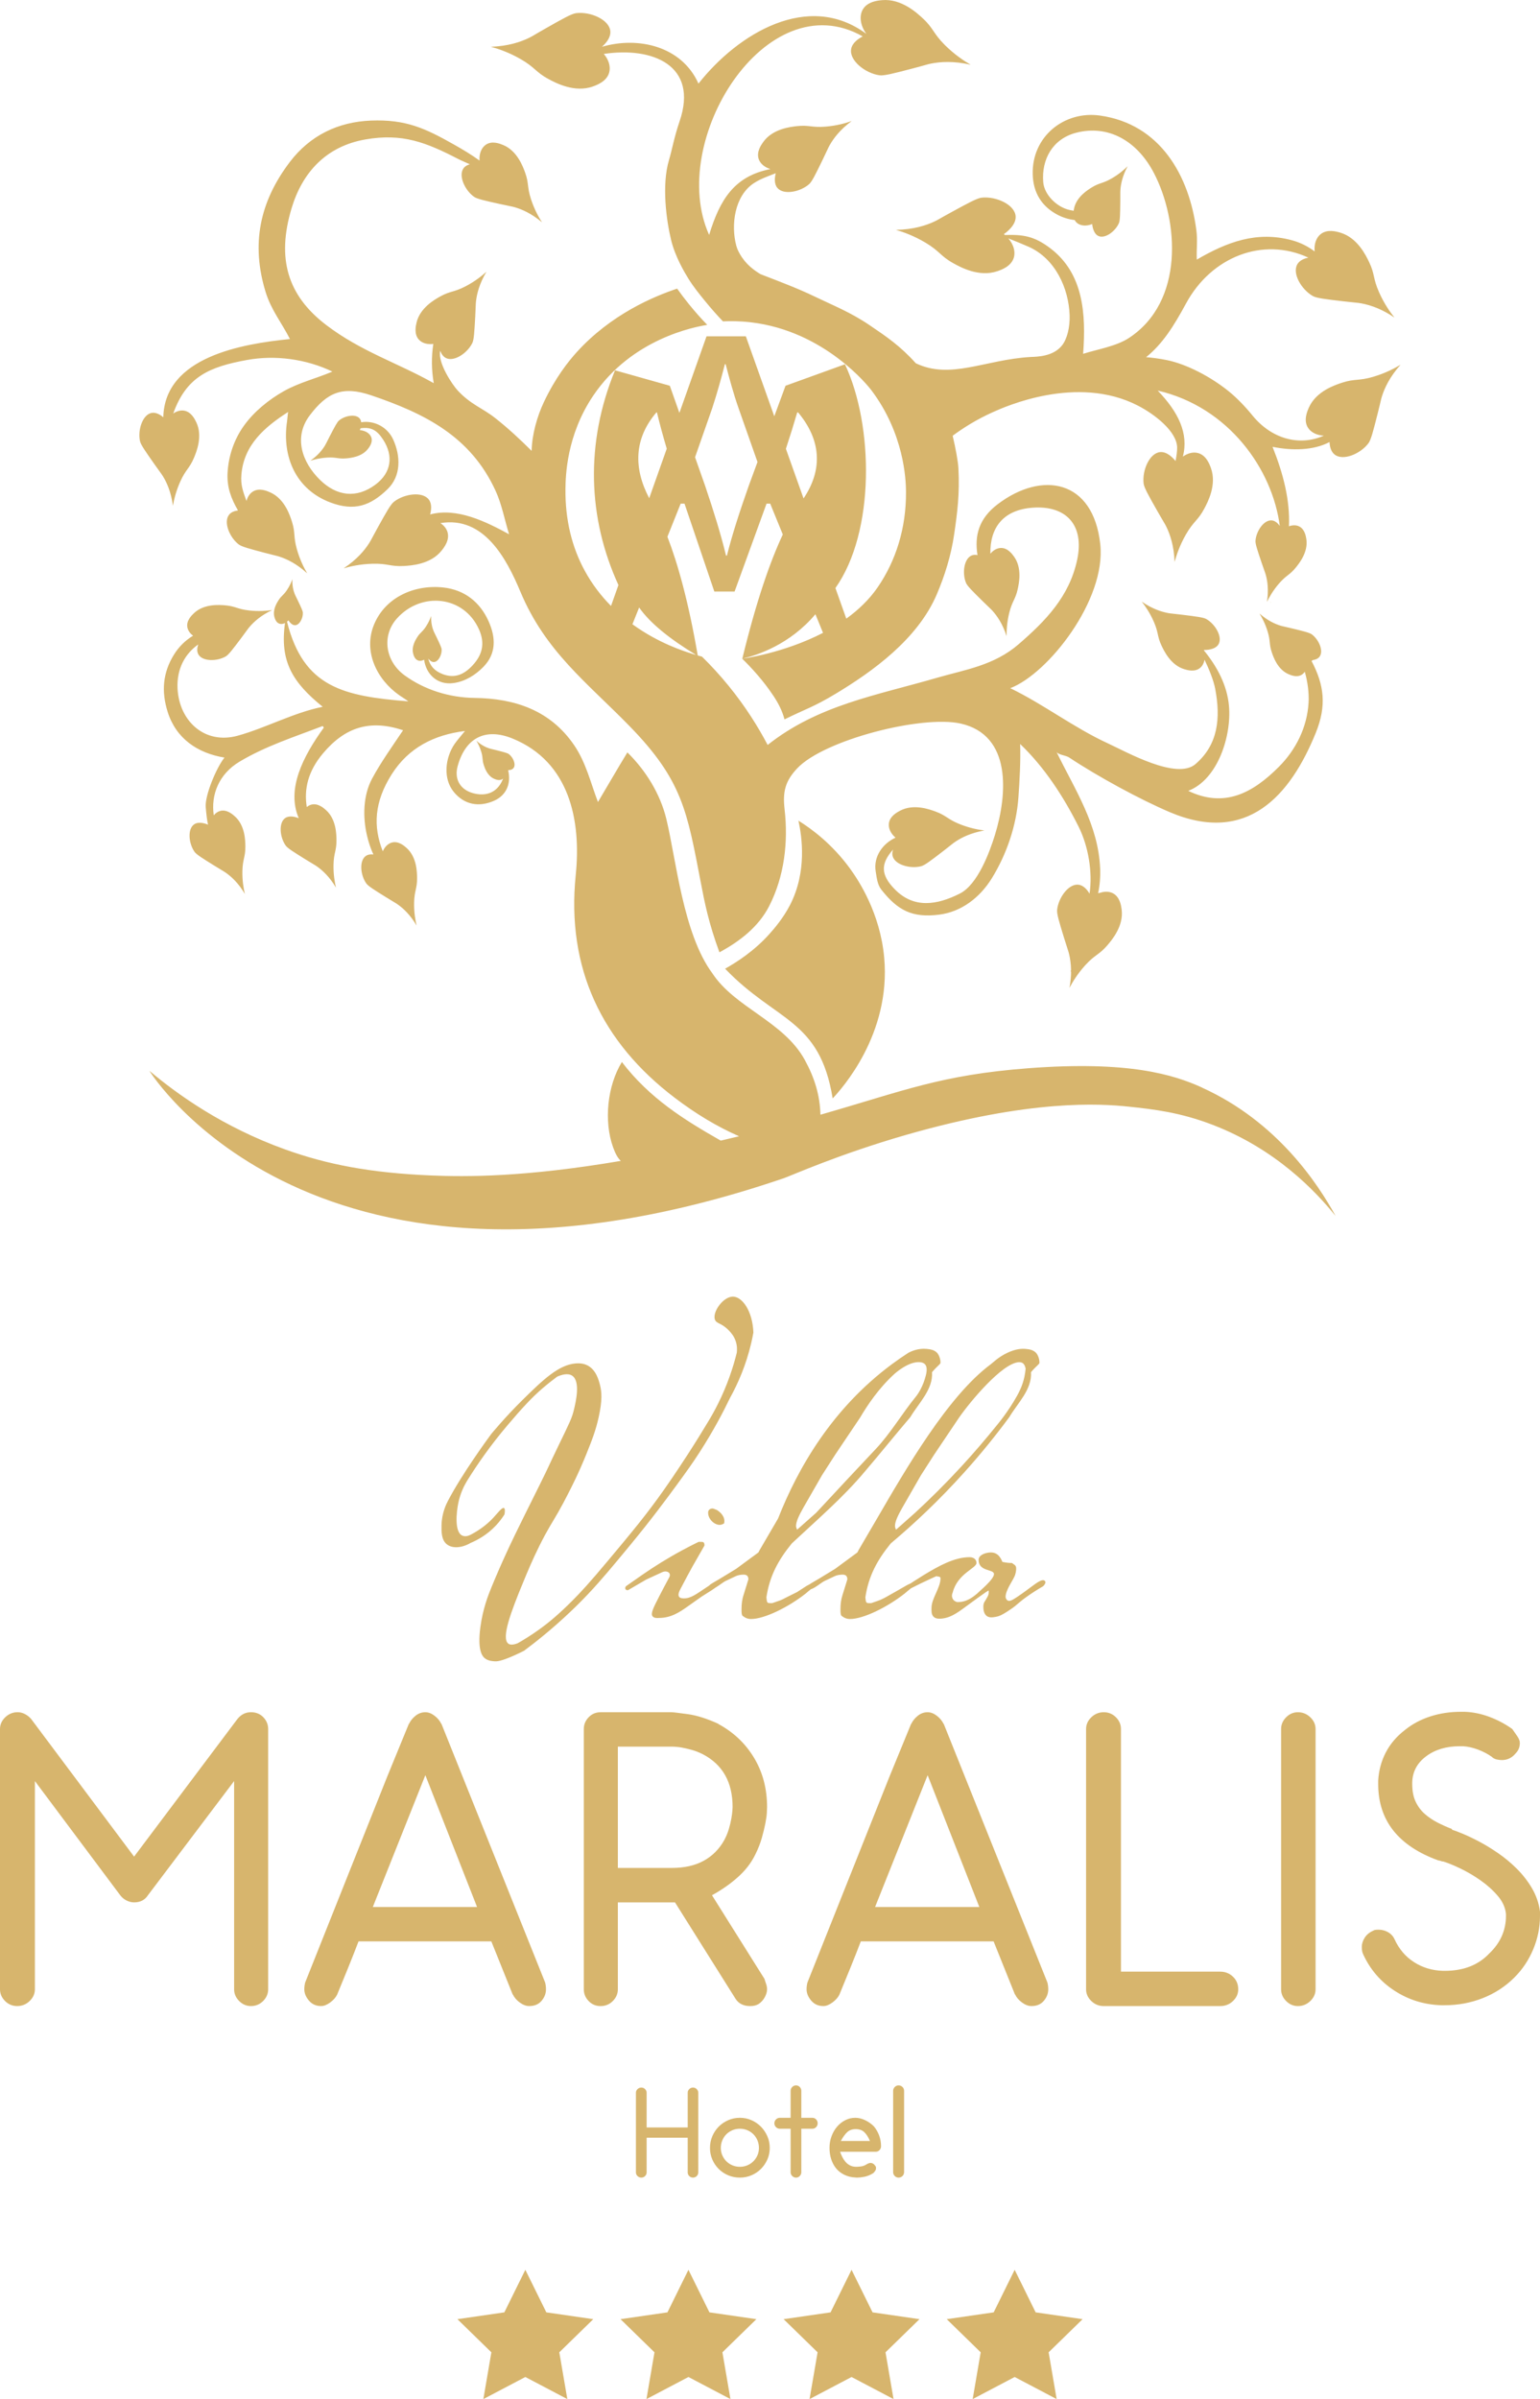 <?xml version="1.0" encoding="UTF-8"?>
<!DOCTYPE svg PUBLIC "-//W3C//DTD SVG 1.1//EN" "http://www.w3.org/Graphics/SVG/1.1/DTD/svg11.dtd">
<!-- Creator: CorelDRAW 2021.5 -->
<svg xmlns="http://www.w3.org/2000/svg" xml:space="preserve" width="61.406mm" height="95.6mm" version="1.1" style="shape-rendering:geometricPrecision; text-rendering:geometricPrecision; image-rendering:optimizeQuality; fill-rule:evenodd; clip-rule:evenodd"
viewBox="0 0 2074.57 3229.8"
 xmlns:xlink="http://www.w3.org/1999/xlink"
 xmlns:xodm="http://www.corel.com/coreldraw/odm/2003">
 <defs>
  <style type="text/css">
   <![CDATA[
    .fil0 {fill:#D7B56D;fill-rule:nonzero}
   ]]>
  </style>
 </defs>
 <g id="Слой_x0020_1">
  <path class="fil0" d="M933.54 2810.43c-1.97,0 -3.65,0.7 -5.03,2.07 -1.4,1.39 -2.08,3.01 -2.08,4.85l0 46.76 -55.35 0 0 -46.76c0,-1.83 -0.69,-3.46 -2.09,-4.85 -1.38,-1.37 -3.06,-2.07 -5.03,-2.07 -1.97,0 -3.67,0.7 -5.13,2.07 -1.44,1.39 -2.16,3.01 -2.16,4.85l0 107.37c0,1.85 0.72,3.46 2.16,4.85 1.45,1.37 3.16,2.07 5.13,2.07 1.97,0 3.65,-0.7 5.03,-2.07 1.4,-1.4 2.09,-3 2.09,-4.85l0 -46.75 55.35 0 0 46.75c0,1.85 0.69,3.46 2.08,4.85 1.38,1.37 3.06,2.07 5.03,2.07 1.97,0 3.64,-0.7 5.03,-2.07 1.4,-1.4 2.09,-3 2.09,-4.85l0 -107.37c0,-1.83 -0.69,-3.46 -2.09,-4.85 -1.39,-1.37 -3.06,-2.07 -5.03,-2.07zm86.84 91.17c-1.33,3.05 -3.16,5.75 -5.47,8.06 -2.31,2.31 -5.03,4.13 -8.15,5.45 -3.12,1.33 -6.48,1.99 -10.07,1.99 -3.57,0 -6.94,-0.66 -10.06,-1.99 -3.12,-1.32 -5.84,-3.13 -8.15,-5.45 -2.31,-2.31 -4.14,-5.01 -5.46,-8.06 -1.33,-3.05 -2,-6.38 -2,-9.96 0,-3.56 0.67,-6.95 2,-10.12 1.32,-3.18 3.15,-5.92 5.46,-8.24 2.31,-2.3 5.03,-4.12 8.15,-5.46 3.13,-1.32 6.49,-1.99 10.06,-1.99 3.59,0 6.95,0.67 10.07,1.99 3.12,1.33 5.84,3.16 8.15,5.46 2.31,2.31 4.14,5.05 5.47,8.24 1.32,3.17 1.99,6.55 1.99,10.12 0,3.59 -0.67,6.91 -1.99,9.96zm4.68 -38.53c-3.65,-3.7 -7.89,-6.61 -12.75,-8.74 -4.86,-2.15 -10.06,-3.22 -15.63,-3.22 -5.54,0 -10.77,1.07 -15.7,3.22 -4.92,2.12 -9.19,5.04 -12.84,8.74 -3.65,3.71 -6.51,8 -8.59,12.91 -2.07,4.9 -3.12,10.13 -3.12,15.66 0,5.54 1.05,10.75 3.12,15.59 2.08,4.85 4.95,9.09 8.59,12.73 3.65,3.64 7.92,6.5 12.84,8.57 4.92,2.08 10.15,3.12 15.7,3.12 5.56,0 10.76,-1.04 15.63,-3.12 4.86,-2.07 9.1,-4.94 12.75,-8.57 3.64,-3.64 6.53,-7.88 8.68,-12.73 2.13,-4.84 3.21,-10.04 3.21,-15.59 0,-5.53 -1.07,-10.76 -3.21,-15.66 -2.15,-4.91 -5.04,-9.2 -8.68,-12.91zm69.32 -11.95l-14.92 0 0 -36.37c0,-1.97 -0.69,-3.66 -2.08,-5.1 -1.38,-1.46 -3.06,-2.17 -5.03,-2.17 -1.98,0 -3.67,0.72 -5.13,2.17 -1.44,1.44 -2.16,3.13 -2.16,5.1l0 36.37 -14.58 0c-1.98,0 -3.68,0.74 -5.13,2.18 -1.44,1.44 -2.17,3.2 -2.17,5.27 0,1.97 0.73,3.67 2.17,5.11 1.44,1.44 3.15,2.16 5.13,2.16l14.58 0 0 58.55c0,1.97 0.71,3.66 2.16,5.1 1.46,1.44 3.15,2.17 5.13,2.17 1.97,0 3.65,-0.73 5.03,-2.17 1.4,-1.44 2.08,-3.14 2.08,-5.1l0 -58.55 14.92 0c1.97,0 3.65,-0.71 5.03,-2.16 1.4,-1.44 2.08,-3.15 2.08,-5.11 0,-2.07 -0.69,-3.83 -2.08,-5.27 -1.38,-1.44 -3.06,-2.18 -5.03,-2.18zm38.34 31.18c2.78,-5.2 5.65,-9.14 8.59,-11.86 2.95,-2.72 6.74,-4.07 11.36,-4.07 4.86,0 8.7,1.33 11.54,3.98 2.84,2.67 5.41,6.64 7.72,11.95l-39.21 0zm44.41 -19.74c-3.35,-3.35 -7.26,-6.1 -11.7,-8.22 -4.46,-2.15 -8.88,-3.22 -13.28,-3.22 -4.74,0 -9.21,1.07 -13.44,3.22 -4.22,2.12 -7.89,5.01 -11.01,8.65 -3.12,3.64 -5.61,7.9 -7.46,12.81 -1.85,4.9 -2.78,10.13 -2.78,15.67 0,10.98 2.89,20.14 8.68,27.53 3,3.71 6.77,6.64 11.27,8.84 4.51,2.18 9.43,3.41 14.74,3.62 0.47,0.12 1.4,0.18 2.78,0.18 2.43,0 5.61,-0.37 9.55,-1.13 3.93,-0.74 7.93,-2.39 11.98,-4.94 0.92,-0.92 1.75,-1.92 2.52,-3.03 0.74,-1.11 1.13,-2.26 1.13,-3.55 0,-1.38 -0.24,-2.3 -0.7,-2.77 -1.85,-2.88 -4.11,-4.32 -6.76,-4.32 -0.7,0 -1.37,0.11 -2,0.34 -0.65,0.23 -1.37,0.52 -2.17,0.86 -2.89,1.97 -5.68,3.12 -8.33,3.47 -2.66,0.34 -4.8,0.51 -6.41,0.51l-1.22 0c-2.9,-0.12 -5.47,-0.77 -7.72,-1.99 -2.25,-1.2 -4.23,-2.79 -5.9,-4.75 -1.68,-1.97 -3.1,-4.14 -4.26,-6.5 -1.16,-2.36 -2.15,-4.71 -2.94,-7.01l48.05 0c1.97,0 3.65,-0.74 5.03,-2.18 1.39,-1.43 2.08,-3.19 2.08,-5.27 0,-5.09 -0.87,-9.93 -2.6,-14.55 -1.73,-4.61 -4.11,-8.71 -7.13,-12.29zm38.62 -52.9c-1.44,-1.46 -3.22,-2.17 -5.29,-2.17 -1.98,0 -3.67,0.72 -5.11,2.17 -1.46,1.44 -2.18,3.13 -2.18,5.1l0 109.63c0,1.97 0.73,3.66 2.18,5.1 1.44,1.44 3.13,2.17 5.11,2.17 2.07,0 3.85,-0.73 5.29,-2.17 1.44,-1.44 2.16,-3.14 2.16,-5.1l0 -109.63c0,-1.97 -0.72,-3.66 -2.16,-5.1zm-304.47 -810.01c12.6,-17.22 20.95,-28.68 31.37,-44.84 18.7,-29.02 31.92,-54.44 40.63,-72.57 11.23,-20.28 21.74,-44.75 28.51,-73.29 1.21,-5.09 2.24,-10.07 3.13,-14.96 -1.12,-29.05 -14.93,-48.09 -27.36,-48.38 -13.46,-0.29 -28.54,21.33 -24.33,31.29 2.3,5.42 8.93,4.1 18.63,14.25 2.59,2.73 6.63,7.04 9.05,13.94 2.32,6.63 2.06,12.53 1.65,15.95 -5.04,20.36 -12.84,43.82 -25.16,68.56 -4.54,9.13 -9.29,17.58 -14.05,25.36 -6.99,11.62 -16.1,26.42 -27.09,43.41 -2.37,3.64 -16.89,26.07 -31.39,46.67 -23.99,34.09 -43.41,57.27 -74.99,95.05 -26.39,31.57 -38.01,43.98 -48.69,54.68 -18.13,18.18 -31.5,29.33 -44.74,38.85 -11.45,8.24 -21.62,14.4 -29.1,18.63 -7.26,2.85 -10.76,1.89 -12.61,0.5 -9.83,-7.32 3.67,-42.98 19.8,-82.02 6.73,-16.33 12.28,-29.75 21.77,-48.94 11.9,-23.97 16.8,-30.37 25.86,-46.3 5.19,-9.1 8.7,-15.9 12.11,-22.51 5.52,-10.72 15.27,-29.74 25.4,-54.87 7.62,-18.88 12.73,-31.72 16.82,-50.25 5.01,-22.66 4.11,-33.92 1.83,-42.97 -1.84,-7.3 -5.41,-20.69 -16.83,-26.63 -3.52,-1.82 -8.47,-3.32 -15.92,-2.73 -23.15,1.82 -44.61,22.49 -71.96,49.46 -23.45,23.12 -41.92,45.61 -41.92,45.61 -5.03,6.84 -39.28,53.63 -58.2,89.82 -2.14,4.09 -8.51,16.61 -8.72,33.29 -0.12,8.45 -0.26,19.33 7.09,25.28 7.46,6.05 20.31,5.08 32.11,-1.8 9.01,-3.79 22.03,-10.71 33.97,-23.35 4.91,-5.21 8.72,-10.41 11.66,-15.08 0.62,-3.67 0.93,-7.76 -0.72,-8.55 -2.56,-1.23 -8.32,6.53 -13.91,12.61 -6.26,6.82 -15.79,15.31 -30.28,22.97 -5.2,2.75 -8.84,2.97 -12.11,1.43 -10.59,-5 -7.75,-31.58 -5.19,-43.9 2.77,-13.31 7.96,-23.37 11.6,-29.4 14.31,-23.11 32.2,-48.66 54.49,-74.93 19.45,-22.94 32.42,-37.06 47.03,-49.66 8,-6.89 15.01,-12.26 20.05,-15.98 6.13,-2.69 14.4,-5.06 20.09,-1.38 11.81,7.64 4.74,36.13 2.68,45.03 -2.85,12.33 -5.94,17.96 -21.24,49.65 -15.73,32.6 -11.23,24.3 -24.73,51.56 -3.72,7.51 -11.25,22.68 -20.86,41.95 -18.95,37.99 -32.07,66.49 -44.57,96.99 -4.16,10.14 -11.55,28.63 -14.85,53.61 -4.19,31.69 2.79,39.4 6.61,42.15 4.46,3.22 10.01,3.51 13.06,3.65 2.75,0.13 8.04,0.03 25.35,-7.62 5.73,-2.54 10.45,-4.86 13.86,-6.61 15.57,-11.56 37.29,-28.75 61.48,-51.59 9.09,-8.59 17.2,-16.71 24.97,-24.94 17.77,-18.82 33.84,-38.25 56.04,-65.1 29.56,-35.74 49.96,-63.54 62.82,-81.07zm49.72 31.36c-2.46,-0.51 -4.89,0.34 -6.14,2.15 -1.05,1.49 -0.95,3.14 -0.9,3.71 0,7.81 7.82,16.01 15.63,16.01 1.96,0 3.91,-0.78 5.86,-1.96 0.32,-1.3 0.42,-2.49 0.38,-3.5 -0.23,-8.29 -8.56,-13.62 -10,-14.52 -1.61,-0.63 -3.22,-1.26 -4.84,-1.88zm121.35 -1.48l24.94 -43.41 17.83 -27.75c11.17,-16.61 22.33,-33.2 33.5,-49.81 10.06,-17.16 25.51,-39.96 46.14,-58.75 1.51,-1.37 19.26,-17.21 34.43,-15.96 3.35,0.27 5.35,1.29 6.66,2.61 4.59,4.65 1.81,14.08 0,20.02 -4.42,14.43 -11.63,23.22 -11.63,23.22 -19.07,23.25 -34.26,49.69 -54.92,71.55 -24.19,25.59 -49.23,52.44 -79.85,85.38l-25.65 22.76c-0.73,-1.42 -1.43,-3.56 -1.43,-4.98 0,-5.69 3.55,-13.52 9.98,-24.9zm133.31 0l24.94 -43.41 17.82 -27.75 33.5 -49.81c14.27,-20.63 57.74,-73.29 80.56,-74.7 2.72,-0.18 4.66,0.89 4.66,0.89 3.07,1.73 4.09,5.54 4.5,7.9 -0.24,2.65 -0.68,6.43 -1.62,10.87 -2.41,11.21 -6.57,19.51 -9.68,25.15 -12.43,22.53 -27.87,40.58 -27.87,40.58 -14.33,17.81 -30.07,36.23 -47.37,55.02 -21.24,23.02 -42.2,43.79 -62.37,62.37l-25.65 22.76c-0.72,-1.42 -1.43,-3.56 -1.43,-4.98 0,-5.69 3.56,-13.52 9.99,-24.9zm192.46 99.6c-0.38,-0.87 -1.19,-1.3 -1.41,-1.41 -3.31,-1.74 -9.92,3 -16.41,7.8 -4.32,3.23 -11.81,8.84 -19.44,13.98 -6.89,4.63 -10.64,6.69 -13.35,5.23 -2,-1.06 -2.86,-3.56 -2.86,-4.98 0,-8.52 9.27,-21.35 11.41,-26.32 2.15,-3.55 2.86,-9.25 2.86,-11.39 0,-4.98 -2.13,-4.98 -5.7,-7.82 -7.84,0 -11.41,-1.43 -12.83,-1.43 -2.15,-4.97 -5.7,-12.79 -15.69,-12.79 -5.7,0 -16.4,2.83 -16.4,9.95 0,16.37 20.69,12.09 20.69,19.21 0,7.12 -19.26,22.75 -22.82,26.32 -10.69,9.25 -18.53,11.38 -26.38,11.38 -0.74,-0.12 -3.73,-0.71 -5.73,-3.41 -1.93,-2.64 -2.18,-6.25 -0.68,-9.39 6.41,-25.63 32.07,-32.73 32.07,-39.85 0,-5.68 -4.98,-7.82 -9.26,-7.82 -20.68,0 -42.07,12.08 -62.03,24.18 -4.85,3.23 -12.01,7.39 -17.31,11.02 -3.41,1.5 -7.21,3.49 -7.63,3.91 -4.35,2.52 -14.63,8.44 -25.06,14.26 -1.67,0.94 -4.34,2.43 -8.07,4.06 -2.23,0.96 -4.74,1.77 -12.49,4.46l-2.15 0c-4.98,0 -4.98,-0.72 -5.71,-7.83 4.28,-28.46 15.69,-49.81 34.22,-72.57 31.27,-26.26 65.01,-57.87 98.94,-95.58 23.05,-25.6 43.19,-50.66 60.75,-74.46 11.41,-19.23 30.66,-37.02 29.22,-60.5 7.84,-9.24 11.41,-10.66 11.41,-12.8 0,-7.31 -3.78,-12.43 -4.52,-13.18 -4.16,-4.29 -9.51,-4.89 -14.01,-5.33 -5.66,-0.53 -13.6,-0.03 -24.9,5.3 -11.94,5.64 -19.49,13.36 -22.16,15.35 -57.74,42.68 -114.77,141.59 -153.27,207.75l-24.96 42.69 -1.42 2.86 -29.94 22.04 -12.83 7.84c-13.18,8.22 -19.23,11.22 -21.98,13.24 -2.24,1.1 -4.09,2.11 -4.39,2.4l-12.11 7.83c-26.39,12.81 -14.98,8.55 -33.51,14.95l-2.15 0c-4.98,0 -4.98,-0.72 -5.7,-7.83 4.28,-28.46 15.68,-49.81 34.22,-72.57 34.22,-32 69.15,-61.89 98.37,-96.77 20.68,-24.18 40.64,-49.09 61.31,-73.28 11.41,-19.23 30.67,-37.02 29.24,-60.5 7.84,-9.24 11.41,-10.66 11.41,-12.8 0,-7.31 -3.8,-12.43 -4.52,-13.18 -4.11,-4.23 -9.34,-4.85 -14.03,-5.33 -10.82,-1.08 -19.78,2.59 -24.91,5.3 -7.4,4.79 -14.78,9.89 -22.14,15.35 -80.11,59.45 -126.17,138.9 -153.27,207.75l-24.96 42.69 -1.43 2.86 -29.93 22.04 -12.84 7.84c-16.64,10.37 -21.91,12.43 -23.53,14.71 -0.46,0.3 -0.94,0.62 -1.42,0.93 -15.91,10.48 -22.99,16.41 -32.78,16.38 -3.71,-0.01 -5.52,-0.86 -6.41,-2.15 -2.07,-2.89 0.5,-7.99 2.06,-10.95 6.22,-11.98 11.91,-22.42 16.16,-30.14 5.32,-9.31 10.65,-18.61 15.98,-27.91 0,-4.27 -1.43,-4.98 -4.28,-4.98l-3.56 0c-7.07,3.42 -14.27,7.1 -21.57,11.04 -19.87,10.7 -37.84,21.91 -53.99,33.09l-21.38 14.92c-2.07,1.16 -2.46,3.68 -1.43,4.98 0.99,1.25 3.36,1.51 4.99,0 7.59,-4.42 15.18,-8.83 22.77,-13.26 7.38,-3.4 14.76,-6.79 22.14,-10.2 4.1,-1.57 8.02,-0.33 9.27,2.12 0.83,1.67 0.27,3.52 0,4.28 -5.38,9.94 -9.99,18.75 -13.81,26.15 -8.59,16.63 -11.88,23.64 -9.01,27.21 1.85,2.3 5.57,2.42 8.56,2.14 15.69,0 27.11,-7.12 39.92,-16.37l17.12 -12.09 7.84 -4.98c4.8,-2.91 8.64,-5.45 11.51,-7.56 5.14,-3.06 11.05,-7.85 13.43,-8.81l13.55 -6.4c2.85,-1.42 7.13,-2.12 10.69,-2.12 3.56,0 6.41,1.43 6.41,6.4l-6.41 20.63c-2.15,6.39 -2.85,12.8 -2.85,19.2l0 0.72c0,3.56 0,7.12 1.42,8.54 3.56,2.84 7.14,4.27 11.41,4.27 17.83,0 49.9,-15.66 73.44,-34.16 2.26,-2.02 4.79,-4.02 7.12,-5.91 5.47,-1.44 15.27,-9.86 18.52,-11.17l13.55 -6.4c2.85,-1.42 7.13,-2.12 10.7,-2.12 3.55,0 6.41,1.43 6.41,6.4l-6.41 20.63c-2.15,6.39 -2.86,12.8 -2.86,19.2l0 0.72c0,3.56 0,7.12 1.43,8.54 3.56,2.84 7.13,4.27 11.41,4.27 17.82,0 49.9,-15.66 73.43,-34.16 2.78,-2.47 5.97,-4.94 8.69,-7.19l12.69 -6.33 13.55 -6.39 7.84 -3.57c2.14,0.72 5.7,0 5.7,2.86 0,12.8 -12.12,27.03 -12.12,39.83 0,3.4 -0.54,8.78 2.88,12 2.47,2.33 6.3,3.01 12.08,2.24 13.07,-1.76 21.75,-9.01 39.47,-22 4.34,-3.18 10.85,-7.9 18.99,-13.59l3.56 -2.12c0.17,1 0.29,2.5 0,4.26 -0.41,2.47 -1.47,4.28 -3.56,7.82 -1.85,3.14 -2.49,3.69 -3.04,5.61 -0.15,0.5 -0.57,2.05 -0.53,4.36 0.02,2.25 0.12,8.73 4.28,12.09 3.57,2.92 8.44,2.09 12.47,1.38 4.42,-0.76 8.26,-2.47 15.34,-7.08 6.01,-3.92 9.01,-5.88 13.99,-10.27 6.28,-5.52 16.66,-13.49 34.47,-23.89 0.25,-0.23 3.99,-3.81 2.85,-6.4zm-1070.08 175.98c-7.17,0 -13.22,3.01 -18.12,9.03l-139.29 185.37 -138.72 -185.37c-2.26,-2.62 -5.01,-4.8 -8.21,-6.5 -3.22,-1.68 -6.51,-2.54 -9.92,-2.54 -6.42,0 -11.98,2.26 -16.7,6.78 -4.72,4.53 -7.08,9.8 -7.08,15.83l0 350.38c0,6.03 2.28,11.3 6.81,15.83 4.53,4.52 10,6.78 16.41,6.78 6.41,0 11.98,-2.27 16.71,-6.78 4.71,-4.53 7.07,-9.8 7.07,-15.83l0 -280.3 114.94 153.7c2.27,3.02 5.1,5.38 8.5,7.07 3.4,1.71 6.79,2.55 10.19,2.55 8.29,0 14.53,-3.19 18.69,-9.62l116.07 -153.7 0 280.3c0,6.03 2.27,11.3 6.79,15.83 4.53,4.52 9.81,6.78 15.85,6.78 6.41,0 11.9,-2.27 16.43,-6.78 4.52,-4.53 6.78,-9.8 6.78,-15.83l0 -350.38c0,-6.03 -2.17,-11.3 -6.5,-15.83 -4.35,-4.52 -9.92,-6.78 -16.71,-6.78zm164.2 262.23l70.77 -177.45 69.64 177.45 -140.41 0zm92.29 -246.97l0 0.57c-1.9,-4.15 -4.9,-7.82 -9.07,-11.02 -4.15,-3.19 -8.29,-4.8 -12.44,-4.8 -4.91,0 -9.34,1.61 -13.31,4.8 -3.96,3.21 -6.89,6.88 -8.77,11.02l0 -0.57 -29.44 71.77 -110.41 276.92c-0.76,3.02 -1.14,6.03 -1.14,9.03 0,5.28 2.08,10.37 6.23,15.26 4.15,4.9 9.63,7.34 16.42,7.34 3.77,0 7.83,-1.6 12.18,-4.79 4.32,-3.21 7.44,-6.69 9.33,-10.45 4.53,-10.93 9.44,-22.9 14.73,-35.9 5.28,-12.99 9.99,-24.96 14.15,-35.89l178.92 0 28.88 71.79 0 -0.57c1.89,4.14 5.01,7.82 9.36,11.02 4.32,3.19 8.57,4.79 12.73,4.79 7.17,0 12.74,-2.33 16.71,-7.07 3.96,-4.7 5.94,-9.88 5.94,-15.53 0,-3 -0.37,-6.02 -1.13,-9.03l-139.85 -348.7zm392.1 117.27c-0.2,2.82 -0.67,6.41 -1.43,10.74 -0.75,4.34 -1.9,9.05 -3.39,14.13 -1.51,5.09 -3.6,10.08 -6.23,14.98 -6.79,12.06 -16.04,21.3 -27.75,27.7 -11.7,6.4 -26.04,9.59 -43.02,9.59l-72.47 0 0 -163.32 72.47 0c4.15,0 8.49,0.38 13.03,1.13 4.15,0.76 8.68,1.79 13.57,3.11 4.91,1.32 10,3.3 15.29,5.94 26.8,13.95 40.21,37.68 40.21,71.2 0,0.38 -0.11,1.98 -0.29,4.8zm30.85 59.07c3.78,-7.54 6.7,-14.98 8.78,-22.32 2.07,-7.35 3.68,-13.94 4.81,-19.78 1.14,-5.84 1.79,-10.64 1.98,-14.41 0.19,-3.77 0.29,-6.22 0.29,-7.35 0,-24.87 -5.86,-46.99 -17.56,-66.41 -11.7,-19.39 -27.74,-34.55 -48.13,-45.48l0.57 0c-15.5,-7.15 -29.45,-11.59 -41.91,-13.29 -12.46,-1.69 -19.63,-2.54 -21.51,-2.54l-95.69 0c-6.43,0 -11.8,2.26 -16.13,6.78 -4.36,4.53 -6.52,9.8 -6.52,15.83l0 350.38c0,6.03 2.16,11.3 6.52,15.83 4.32,4.52 9.7,6.77 16.13,6.77 6.41,0 11.89,-2.25 16.41,-6.77 4.54,-4.53 6.81,-9.8 6.81,-15.83l0 -116.98 77 0 80.96 128.85c4.15,7.16 10.95,10.73 20.39,10.73 4.53,0 8.28,-0.93 11.31,-2.82 3.41,-2.25 6.14,-5.27 8.22,-9.03 2.06,-3.78 3.11,-7.34 3.11,-10.74 0,-2.26 -0.38,-4.52 -1.13,-6.78 -0.76,-2.25 -1.51,-4.52 -2.27,-6.78l0.56 0.57 -71.34 -113.61c13.6,-7.52 25.39,-15.81 35.39,-24.86 10.01,-9.03 17.65,-19.01 22.93,-29.94zm161.37 70.64l70.79 -177.45 69.63 177.45 -140.41 0zm92.3 -246.97l0 0.57c-1.9,-4.15 -4.91,-7.82 -9.07,-11.02 -4.15,-3.19 -8.31,-4.8 -12.44,-4.8 -4.92,0 -9.35,1.61 -13.31,4.8 -3.97,3.21 -6.9,6.88 -8.78,11.02l0 -0.57 -29.44 71.77 -110.41 276.92c-0.76,3.02 -1.13,6.03 -1.13,9.03 0,5.28 2.07,10.37 6.23,15.26 4.15,4.9 9.62,7.34 16.41,7.34 3.78,0 7.84,-1.6 12.18,-4.79 4.34,-3.21 7.45,-6.69 9.34,-10.45 4.53,-10.93 9.43,-22.9 14.72,-35.9 5.28,-12.99 10,-24.96 14.16,-35.89l178.92 0 28.87 71.79 0 -0.57c1.9,4.14 5.01,7.82 9.36,11.02 4.34,3.19 8.57,4.79 12.74,4.79 7.16,0 12.73,-2.33 16.7,-7.07 3.96,-4.7 5.94,-9.88 5.94,-15.53 0,-3 -0.37,-6.02 -1.11,-9.03l-139.86 -348.7zm372.57 333.99l-133.64 0 0 -326.63c0,-6.03 -2.25,-11.3 -6.78,-15.83 -4.54,-4.52 -10.01,-6.78 -16.44,-6.78 -6.41,0 -11.98,2.26 -16.7,6.78 -4.72,4.53 -7.07,9.8 -7.07,15.83l0 350.38c0,6.03 2.35,11.3 7.07,15.83 4.72,4.52 10.29,6.77 16.7,6.77l156.86 0c6.78,0 12.54,-2.25 17.26,-6.77 4.72,-4.53 7.08,-9.8 7.08,-15.83 0,-6.78 -2.36,-12.43 -7.08,-16.95 -4.72,-4.53 -10.48,-6.79 -17.26,-6.79zm104.73 -349.24c-6.04,0 -11.32,2.26 -15.85,6.78 -4.53,4.53 -6.79,9.8 -6.79,15.83l0 350.38c0,6.03 2.26,11.3 6.79,15.83 4.53,4.52 9.81,6.78 15.85,6.78 6.43,0 11.98,-2.27 16.7,-6.78 4.72,-4.53 7.09,-9.8 7.09,-15.83l0 -350.38c0,-6.03 -2.37,-11.3 -7.09,-15.83 -4.72,-4.52 -10.27,-6.78 -16.7,-6.78zm315.38 237.07c-5.67,-9.61 -12.47,-18.37 -20.38,-26.28 -7.94,-7.9 -16.42,-14.98 -25.49,-21.18 -9.05,-6.23 -17.75,-11.5 -26.03,-15.83 -8.32,-4.34 -15.67,-7.83 -22.1,-10.45 -6.43,-2.65 -10.95,-4.34 -13.57,-5.1l-0.57 -1.12c-6.8,-2.62 -13.3,-5.57 -19.53,-8.76 -6.22,-3.21 -11.89,-7.07 -16.99,-11.58 -5.08,-4.53 -9.14,-9.99 -12.16,-16.4 -3.04,-6.39 -4.54,-14.3 -4.54,-23.73l0 -2.25c0.37,-14.32 6.6,-25.99 18.68,-35.04 12.09,-9.04 27.2,-13.57 45.3,-13.57l4.54 0c6.41,0.4 13.11,1.91 20.09,4.53 6.97,2.65 13.11,5.85 18.4,9.6 1.89,1.9 4.16,3.11 6.79,3.68 2.64,0.55 4.9,0.83 6.79,0.83 7.56,0 13.78,-3 18.68,-9.03 3.79,-3.75 5.67,-8.49 5.67,-14.14 0,-2.62 -1.23,-5.73 -3.68,-9.32 -2.47,-3.58 -4.63,-6.69 -6.51,-9.32 -9.44,-6.78 -19.73,-12.23 -30.86,-16.4 -11.15,-4.14 -22.18,-6.4 -33.14,-6.77l-5.65 0c-14.35,0 -27.95,2.07 -40.77,6.21 -12.84,4.16 -24.16,10.18 -33.98,18.09 -11.31,8.67 -20,18.84 -26.03,30.5 -6.04,11.69 -9.44,24.3 -10.2,37.88l0 4.52c0,48.98 26.98,83.26 80.96,102.86 1.14,0 3.22,0.57 6.24,1.69l-0.57 -0.56c6.41,1.9 14.34,5.08 23.78,9.6 9.44,4.52 18.59,9.88 27.46,16.12 8.87,6.2 16.6,13.18 23.22,20.9 6.6,7.72 10.28,15.92 11.05,24.58l0 2.26c0,19.59 -7.57,36.55 -22.66,50.86 -14.72,15.46 -34.54,23.18 -59.45,23.18l-2.82 0c-14.35,-0.38 -27.28,-4.24 -38.79,-11.58 -11.51,-7.34 -20.29,-17.62 -26.33,-30.81 -1.89,-4.14 -4.81,-7.34 -8.78,-9.6 -3.96,-2.25 -8.2,-3.39 -12.74,-3.39 -3.76,0 -6.04,0.37 -6.78,1.13 -5.3,2.25 -9.26,5.46 -11.9,9.59 -2.65,4.16 -3.96,8.31 -3.96,12.43 0,4.16 0.57,7.37 1.69,9.62 9.43,20.72 23.58,37.21 42.46,49.45 18.88,12.25 39.82,18.75 62.85,19.49l4.53 0c18.13,0 35.29,-3.18 51.52,-9.59 16.23,-6.41 30.39,-15.64 42.46,-27.7 10.95,-10.93 19.45,-23.64 25.49,-38.15 6.02,-14.49 9.05,-29.46 9.05,-44.92l0 -5.65c-1.51,-11.3 -5.09,-21.76 -10.75,-31.37z"/>
  <path class="fil0" d="M1712.74 811.13c-0.63,-0.29 -1.24,-0.58 -1.87,-0.86 0.34,0.24 0.7,0.5 1.07,0.75 0.28,0.05 0.55,0.08 0.8,0.11zm-676 446.01c-20.63,23.16 -44.74,38.52 -59.93,46.99 68.81,71.81 127.35,67.16 144.9,174.65 11.74,-12.51 78.86,-86.37 69.39,-189.78 -5.48,-59.78 -34.18,-103.4 -46.03,-119.67 -24.11,-33.11 -51.51,-53.31 -69.48,-64.5 4.84,22.04 11.58,68.89 -11.23,113.35 -9.44,18.38 -22.01,32.66 -27.63,38.95zm-36.73 -370.3c20.46,-4.91 63.93,-19.01 98.46,-59.91 3.42,8.34 6.83,16.7 10.24,25.05 -52.93,27.34 -107.79,34.74 -108.69,34.86zm73.94 -331.57l1.24 0c30.36,36.42 34.03,75.99 7.29,115.75 -7.93,-22.27 -15.85,-44.55 -23.79,-66.83 5.59,-16.91 10.67,-33.17 15.25,-48.93zm-65.32 98.82c-12.4,35.14 -22.32,65.74 -29.36,93.85l-1.24 0c-7.02,-28.93 -16.53,-59.53 -28.12,-93.85l-13.59 -38.53 23.05 -65.8c6.55,-19.98 12.11,-39.96 17.15,-59.47l1 0c5.05,19.02 10.1,38.52 17.66,59.96l25.25 71.73 -11.82 32.11zm-70.71 227.74c-1.49,-0.43 -3.07,-0.92 -4.77,-1.43 -11.43,-3.58 -45.97,-14.41 -81.19,-39.98l9.03 -22.56c14.92,21.33 41.75,42.66 76.92,63.97zm-53.73 -326.55l0.82 0c3.71,15.59 8.15,31.84 13.19,48.76l-23.64 66.7c-21.27,-40.55 -20.59,-79.98 9.62,-115.45zm965.72 -48.01c-19.95,5.85 -24.78,2.3 -42.02,7.95 -9.51,3.13 -34.89,11.43 -44.68,33.53 -2.11,4.78 -7.44,16.8 -1.44,26.7 4.03,6.63 12.12,10.62 21.62,11.07 -32.98,14.64 -70.68,4.36 -96.43,-27.5 -9.18,-11.34 -20.98,-23.49 -31.17,-31.8 -24,-19.55 -56.9,-36.98 -84.19,-42.5 -10.35,-2.08 -19.77,-3.24 -27.66,-3.85 22.23,-17.92 37.19,-41.69 53.87,-72.44 33.87,-62.45 103.2,-90.09 164.75,-61.56 -5.48,1.09 -11.63,3.49 -14.79,8.72 -7.46,12.35 5.42,34.31 20.87,43 4.95,2.78 17,4.23 40.89,7.03 18.22,2.13 18.84,1.8 24.25,2.79 6.35,1.17 14.2,3.22 23.16,7.12 0.02,0.02 0.05,0.04 0.07,0.06l-0.02 -0.04c6.61,2.87 13.84,6.72 21.49,11.96 -5.77,-7.22 -13.94,-18.73 -20.78,-34.23 -8.37,-18.9 -5.49,-24.12 -13.29,-40.38 -4.31,-8.99 -15.8,-32.92 -38.87,-39.7 -4.98,-1.47 -17.53,-5.16 -26.49,2.05 -6.13,4.91 -8.99,13.61 -8.06,23.24 -9.03,-6.82 -19.29,-11.96 -30.44,-14.99 -47.53,-12.92 -87.51,2.29 -128.32,25.99 -0.57,-12.84 1.17,-26.01 -0.5,-38.9 -9.54,-74.21 -48.67,-143.58 -129.96,-155.03 -48.04,-6.76 -91.95,28.21 -90.57,79.15 0.64,24.61 11.87,43.09 33.51,54.46 7.28,3.81 15.13,6.2 23.04,7.07 0.56,1.09 1.29,2.15 2.23,3.08 4.73,4.77 13.15,5.65 21.31,2.29 0.28,2.66 1.57,12.9 8.31,16.05 8.93,4.18 22.91,-6.14 27.7,-17.25 1.54,-3.55 1.66,-11.83 1.86,-28.25 0.15,-12.52 -0.13,-12.93 0.17,-16.67 0.57,-7.63 2.68,-18.56 9.76,-31.69 -4.49,4.44 -11.7,10.79 -21.74,16.54 -12.25,7.03 -15.99,5.45 -26.47,11.91 -5.79,3.57 -21.21,13.08 -24.17,29.22 -0.12,0.61 -0.26,1.41 -0.38,2.31 -1.81,-0.33 -3.6,-0.71 -5.35,-1.07 -17.4,-3.77 -34.23,-20.57 -35.61,-37.44 -2.52,-30.94 12.74,-58.42 44.49,-66.6 42.3,-10.9 81.51,10.05 104.54,54.17 33.36,63.89 41.6,173.33 -34.03,222.45 -16.86,10.95 -42.12,14.95 -61.27,21.05 4.03,-53.56 0.49,-107.98 -43.91,-141.87 -22.15,-16.93 -37.39,-18.81 -61.42,-18.09 -0.47,-0.41 -0.93,-0.8 -1.42,-1.18 3.47,-2.43 16.7,-12.24 15.84,-24.07 -1.13,-15.66 -26.39,-27.06 -45.59,-25.05 -6.14,0.63 -17.76,6.92 -40.72,19.45 -17.54,9.57 -17.88,10.26 -23.3,12.78 -11.08,5.14 -27.9,10.74 -51.7,11.14 9.66,2.8 24.15,7.87 39.97,17.32 19.32,11.54 20.06,17.99 37.21,27.52 9.48,5.27 34.73,19.31 59.47,10.82 5.35,-1.82 18.82,-6.44 22.26,-18.48 2.35,-8.19 -0.57,-17.71 -7.43,-25.67 9.31,3.68 18.28,7.25 27.34,11.26 35.96,16.01 53.96,55.88 55.2,92.12 0.55,16.1 -3.31,31.87 -10.14,40.56 -11.88,15.12 -33.32,15.3 -42.55,15.7 -61.36,3.55 -107.66,30.88 -154.45,8.49 -21.1,-23.46 -39.54,-35.87 -62.26,-51.26 -25.98,-17.59 -48.07,-26.1 -74.35,-38.76 -23.96,-11.52 -48.03,-20.38 -72.8,-30.01 -13.4,-8.19 -23.58,-17.63 -30.57,-32.79 -0.06,-0.14 -1.19,-2.74 -1.87,-5.29 -7.52,-27.82 -2.56,-67.43 23.93,-84.59 9,-5.82 19.36,-9.3 29.19,-13.18 -1.38,5.41 -2.54,14.06 2.14,19.7 8.3,10.03 30.83,5.59 42.83,-5 3.83,-3.38 8.66,-13.2 18.14,-32.73 7.25,-14.89 7.15,-15.52 9.6,-19.83 4.99,-8.78 13.67,-20.66 29.54,-32.38 -7.88,2.78 -20.08,6.32 -35.33,7.53 -18.59,1.49 -22.18,-2.5 -38.35,-0.69 -8.93,0.99 -32.74,3.66 -45.36,21.28 -2.73,3.8 -9.6,13.4 -6.15,23.18 2.22,6.25 8.1,11.06 15.79,13.34 -48.79,9.58 -68.09,41.11 -82.6,88.64 -56.93,-125.81 76.6,-340.87 206.93,-267.23 -6,3.08 -14.17,8.69 -15.62,17.04 -2.67,15.48 19.09,32.63 38.2,35.3 6.11,0.86 18.9,-2.44 44.22,-9.06 19.33,-5.06 19.82,-5.66 25.7,-6.79 11.99,-2.32 29.68,-3.69 52.87,1.65 -8.71,-5.03 -21.55,-13.46 -34.64,-26.43 -15.96,-15.87 -15.12,-22.29 -29.47,-35.69 -7.93,-7.39 -29.07,-27.1 -55.11,-24.83 -5.64,0.49 -19.81,1.73 -26.07,12.57 -5.2,9.03 -3.24,21.9 4.82,32.86 -78.08,-57.89 -172.79,-0.76 -226.18,66.93 -22.56,-50.47 -81.18,-63.85 -130.04,-49.56 5.05,-4.45 12.06,-12.22 11.29,-21 -1.4,-15.64 -26.83,-26.64 -45.99,-24.31 -6.11,0.74 -17.63,7.21 -40.4,20.12 -17.39,9.84 -17.71,10.55 -23.1,13.15 -10.99,5.33 -27.72,11.19 -51.51,11.99 9.72,2.62 24.28,7.46 40.26,16.66 19.5,11.22 20.33,17.65 37.64,26.91 9.56,5.11 35.05,18.75 59.65,9.87 5.31,-1.93 18.7,-6.76 21.94,-18.86 2.16,-8.01 -0.68,-17.2 -7.28,-24.92 64.94,-9.83 127.99,14.8 102.13,90.61 -7.48,21.91 -10.01,37.81 -14.3,52.19 -10.08,33.84 -3.52,81.35 2.83,107.67 5.44,22.5 18.21,43.84 23.17,51.84 7.03,11.38 14.69,20.65 21.68,29.3 9.67,11.95 18.41,21.53 25,28.42 9.01,-0.44 22.04,-0.56 37.53,1.26 100.14,11.74 159.21,87.22 162.16,91.11 44.45,58.69 46.78,120.73 46.91,136.82 0.36,49.2 -13.65,93.14 -38.2,128.87 -11.47,16.67 -26.15,30.58 -42.23,42.14 -4.89,-13.72 -9.77,-27.45 -14.66,-41.18 53.61,-75.55 51.55,-218.96 12.87,-301.26 -26.68,9.63 -53.38,19.27 -80.07,28.91l-15.14 41.11c-12.78,-35.89 -25.55,-71.78 -38.33,-107.66l-52.96 0 -36.54 103.11 -12.9 -36.55 -73.84 -20.78c-40.39,98.38 -36.65,198.96 4.6,289.09 -3.33,9.38 -6.65,18.77 -9.98,28.15 -13.07,-13.22 -25.33,-28.91 -35.48,-47.58 -17.09,-31.37 -26.3,-68.04 -25.9,-109.65 0.19,-17.65 1.35,-72.51 37.46,-125.96 51.99,-76.94 136.86,-92.51 153.53,-95.23 -7.92,-8.19 -16.11,-17.32 -24.34,-27.47 -5.9,-7.27 -11.29,-14.41 -16.21,-21.32 -31.63,10.59 -89.11,34.53 -135.47,85.76 -11,12.17 -28.55,34.1 -44.16,67.24 -9.02,19.14 -15.9,43.44 -16.38,65.4 -15.9,-15.74 -31.13,-30.02 -48.95,-44.07 -17.53,-13.84 -32.9,-18.11 -50.68,-37.23 -7.25,-7.78 -27.28,-37.69 -23.46,-53.41 1.39,3.86 3.67,7.65 7.47,9.64 11,5.73 29.17,-6.5 35.79,-20.24 2.12,-4.39 2.72,-14.79 3.85,-35.46 0.86,-15.75 0.53,-16.27 1.09,-20.97 1.15,-9.57 4.38,-23.21 13.99,-39.37 -5.89,5.33 -15.31,12.97 -28.26,19.67 -15.78,8.2 -20.4,6.01 -33.94,13.57 -7.48,4.17 -27.41,15.32 -32,35.47 -0.99,4.36 -3.48,15.31 3.18,22.65 4.38,4.8 11.61,6.83 19.48,5.79 -2.71,17.88 -2.49,34.47 0.56,52.81 -49.57,-27.77 -97.84,-42.56 -144.65,-78.13 -52.88,-40.19 -66.99,-90.29 -46.82,-157.39 14.47,-48.11 46.46,-83.36 99.47,-92.58 49.7,-8.64 81.5,3.87 124.93,26.3 5.4,2.79 10.59,4.71 15.64,7.12 -3.21,0.91 -6.26,2.5 -8.32,5.25 -7.46,9.93 1.66,29.82 14.14,38.6 3.98,2.8 14.17,5.1 34.36,9.57 15.41,3.41 15.97,3.17 20.51,4.48 9.26,2.69 22.19,8.1 36.58,20.23 -4.3,-6.69 -10.3,-17.24 -14.81,-31.1 -5.52,-16.9 -2.6,-21.11 -7.87,-35.69 -2.91,-8.07 -10.66,-29.53 -29.8,-37.34 -4.14,-1.69 -14.55,-5.93 -22.85,-0.55 -6.2,4.01 -9.46,12.24 -8.84,21.54 -11.08,-7.95 -22.01,-14.56 -33.99,-21.32 -39.41,-22.23 -65.11,-34.28 -112.27,-32.48 -44.13,1.68 -82.15,20.08 -109.23,55.7 -40.99,53.93 -52.28,110.83 -32.77,174.71 7.53,24.64 21.61,41.48 32.88,63.69 -63.98,6.44 -168.64,23.73 -170.6,105.31 -3.97,-3.36 -9.8,-6.97 -15.77,-5.85 -12.19,2.29 -18.9,23.14 -15.61,38.02 1.04,4.77 7.01,13.33 18.89,30.26 9.07,12.92 9.64,13.12 12.11,17.16 5.02,8.22 10.91,20.95 13.35,39.59 1.34,-7.83 4.03,-19.65 10.04,-32.92 7.34,-16.21 12.33,-17.35 18.31,-31.67 3.29,-7.91 12.06,-28.98 3.21,-47.66 -1.91,-4.04 -6.74,-14.2 -16.5,-15.84 -4.86,-0.8 -10.02,0.66 -14.66,3.88 17.79,-49.74 48.73,-62.86 99.48,-72.1 37.88,-6.91 79.73,-1.31 114.93,15.64 -21.42,9.15 -44.8,14.74 -65.37,26.32 -20.56,11.6 -40.18,27.58 -53.75,46.48 -13.56,18.9 -20.77,41 -22.06,63.1 -1.15,19.7 4.85,35.25 14.04,51.08 -4.37,0.51 -8.97,2 -11.91,5.59 -8.06,9.86 0.47,30.63 12.87,40.12 3.97,3.04 14.29,5.81 34.79,11.24 15.65,4.14 16.23,3.91 20.82,5.45 9.38,3.15 22.38,9.21 36.63,22.22 -4.14,-7.02 -9.83,-18.06 -13.89,-32.44 -4.95,-17.53 -1.79,-21.74 -6.57,-36.89 -2.65,-8.38 -9.69,-30.69 -28.96,-39.48 -4.18,-1.9 -14.66,-6.68 -23.38,-1.51 -4.42,2.62 -7.52,7.28 -9,12.98 -4.47,-12.66 -8.14,-21.32 -6.79,-36.1 3.62,-39.71 31.08,-63.31 62.92,-83.81 -0.6,3.06 -0.92,9.12 -1.39,12.11 -7.29,48.07 11.75,92.34 58.55,109.84 31.8,11.88 53.45,4.63 76.8,-18.03 18.45,-17.9 17.59,-44.49 7.7,-66.5 -6.63,-14.77 -20.99,-23.93 -36.97,-24.08 -2.25,-0.02 -4.29,0.2 -6.27,0.57 -0.2,-1.78 -0.76,-3.5 -1.91,-4.96 -5.22,-6.66 -19.94,-4.16 -27.93,2.51 -2.55,2.13 -5.85,8.44 -12.36,20.95 -4.96,9.56 -4.9,9.96 -6.57,12.73 -3.4,5.63 -9.25,13.2 -19.76,20.55 5.16,-1.66 13.16,-3.75 23.08,-4.29 12.12,-0.67 14.39,2 24.92,1.11 5.83,-0.5 21.33,-1.83 29.86,-13.06 1.83,-2.43 6.46,-8.54 4.39,-14.97 -1.79,-5.49 -7.9,-9.42 -15.47,-10.01 0.19,-0.5 0.51,-1.37 0.82,-2.47 14.04,-1.95 21.93,2.11 30.44,15.21 14.21,21.88 11.16,44.5 -10.12,60.46 -25.64,19.24 -52.44,15.75 -74.89,-6.23 -24.21,-23.7 -36.03,-57.57 -13.7,-86.99 23.44,-30.88 44.21,-39.89 82.7,-26.83 72.14,24.46 133.94,55.16 167.57,128.61 8.4,18.33 12.15,39.08 18.12,58.4 -31.17,-16.97 -70.14,-36.3 -106.33,-26.66 1.58,-5.84 2.63,-14.08 -1.69,-19.92 -8.49,-11.47 -33.4,-7.94 -47.14,2.93 -4.4,3.48 -10.25,13.93 -21.79,34.72 -8.79,15.87 -8.72,16.55 -11.66,21.12 -5.99,9.32 -16.18,21.79 -34.24,33.67 8.77,-2.56 22.35,-5.71 39.08,-6.15 20.42,-0.54 24.11,4.05 41.9,3.03 9.83,-0.56 36.02,-2.07 50.87,-20.58 3.22,-4.01 11.3,-14.09 8.09,-24.99 -1.43,-4.85 -4.84,-9.05 -9.58,-12.15 58.91,-9.83 89.23,48.19 107.77,92.37 33.66,80.26 88.78,121.38 146.55,180.42 71.87,73.46 78,115.19 96.46,211.09 5.16,26.84 10.33,53.8 25.09,93.94 27.16,-14.61 52.62,-34.16 66.95,-62.1 20.64,-40.21 25.88,-86.48 20.82,-130.56 -2.73,-23.85 1,-38.03 17.05,-55.05 36.14,-38.34 168.11,-71.99 220.19,-60.25 68.68,15.48 63.21,94.63 46.07,150.15 -6.99,22.56 -22.99,66.5 -47.22,78.72 -31.26,15.76 -61.87,20.13 -87.22,-5.35 -19.95,-20.06 -19.47,-35.06 -2.61,-53.99 -1.01,2.71 -1.49,5.61 -0.81,8.52 2.81,12.1 23.92,17.89 38.68,13.96 4.69,-1.24 13,-7.57 29.39,-20.18 12.51,-9.63 12.69,-10.21 16.63,-12.84 8.01,-5.38 20.45,-11.8 39,-15.05 -7.9,-0.99 -19.83,-3.17 -33.35,-8.6 -16.49,-6.64 -17.85,-11.57 -32.42,-16.91 -8.04,-2.96 -29.49,-10.81 -47.76,-1.15 -3.96,2.09 -13.9,7.34 -15.1,17.15 -0.83,6.71 2.62,13.78 8.96,19.16 -17.67,8.13 -29.99,25.78 -26.72,45.6 1.43,8.58 2.21,17.6 7.63,24.46 21.92,27.66 41.28,38.23 77.86,33.6 29.66,-3.76 54.75,-22.66 71.08,-49.2 19.63,-31.87 33.03,-70.46 35.7,-108.98 1.61,-23.03 3.05,-48.27 2.3,-71.56 32.73,31.19 58.62,71.08 78.73,111.24 13.09,26.13 19.07,61.23 14.77,90.26 -2.93,-4.94 -7.89,-11.18 -14.78,-12.07 -13.37,-1.72 -27.3,17.57 -28.91,34.06 -0.51,5.28 2.79,16.13 9.38,37.62 5.04,16.4 5.56,16.79 6.76,21.8 1.31,5.5 2.43,12.44 2.61,20.81 -0.18,1.06 -0.37,2.11 -0.57,3.16 0.19,-0.36 0.4,-0.69 0.6,-1.03 0.01,6.63 -0.57,14.11 -2.12,22.47 4,-7.65 10.75,-18.96 21.43,-30.68 13.01,-14.27 18.57,-13.78 29.53,-26.57 6.06,-7.08 22.2,-25.92 19.32,-48.19 -0.63,-4.82 -2.19,-16.94 -11.74,-21.91 -5,-2.61 -11.23,-2.72 -17.41,-0.61 -0.89,0.07 -1.77,0.24 -2.58,0.56 2.37,-10.34 3.21,-23.01 2.76,-33.35 -2.49,-58.94 -33.63,-105.45 -58.7,-156.74 2.89,3.94 12.36,4.3 16.89,7.3 38.83,25.78 95.76,56.67 135.5,73.57 104.32,44.37 162.47,-22.19 196.81,-106.75 14.74,-36.31 11.43,-64.32 -5.76,-96.79 0,-0.13 1.07,-0.31 1.67,-1.15 3.34,-0.45 6.89,-1.65 9.08,-4.45 5.94,-7.59 -0.82,-23.18 -10.37,-30.19 -3.06,-2.24 -10.93,-4.18 -26.53,-7.96 -11.91,-2.89 -12.33,-2.72 -15.85,-3.81 -7.15,-2.23 -17.1,-6.63 -28.09,-16.26 3.25,5.27 7.75,13.53 11.03,24.36 4.01,13.21 1.69,16.44 5.55,27.84 2.13,6.29 7.8,23.1 22.54,29.45 3.19,1.37 11.21,4.83 17.74,0.77 1.64,-1.01 3.03,-2.42 4.14,-4.1 3.9,13.4 5.86,28.55 5.13,41.52 -1.9,33.31 -17.04,63.4 -39.73,86.23 -35.59,35.83 -73.81,56.05 -122.34,32.66 40.14,-15.45 58.38,-74.49 54.86,-114.23 -2.46,-27.82 -15.85,-52.89 -33.63,-74.69 -0.06,-0.24 -0.12,-0.46 -0.19,-0.7 3.1,0.02 15.09,-0.16 19.61,-7.54 5.97,-9.75 -4.15,-27.22 -16.37,-34.18 -3.92,-2.2 -13.46,-3.42 -32.38,-5.74 -14.45,-1.79 -14.95,-1.51 -19.22,-2.32 -8.74,-1.66 -21.07,-5.48 -35.35,-15.35 4.55,5.77 10.98,14.91 16.33,27.23 6.56,15.03 4.24,19.15 10.36,32.09 3.39,7.14 12.38,26.17 30.63,31.64 3.95,1.19 13.88,4.17 21.02,-1.5 3.29,-2.6 5.4,-6.58 6.22,-11.24 5.73,11.83 12.19,27.41 14.41,39.21 7.39,39.14 4.14,75 -26.67,101.36 -25.33,21.66 -92.3,-16.17 -117.9,-27.96 -46.1,-21.25 -87.17,-52.95 -131.53,-74.31 51.07,-19.34 129.36,-119.02 121.27,-193.78 -9.45,-87.34 -78.66,-99.16 -138.37,-53.74 -25.18,19.17 -31.3,42.12 -27.01,68.36 -2.51,-0.52 -5.13,-0.55 -7.6,0.4 -10.68,4.1 -13.31,24.11 -7.87,37.08 1.74,4.15 8.57,10.92 22.16,24.3 10.36,10.23 10.92,10.31 13.81,13.56 5.91,6.65 13.36,17.2 18.66,33.72 -0.08,-7.33 0.41,-18.51 3.66,-31.53 3.97,-15.9 8.31,-17.77 11.35,-31.75 1.68,-7.71 6.16,-28.29 -4.97,-43.75 -2.41,-3.35 -8.46,-11.76 -17.58,-11.63 -5.25,0.08 -10.37,2.97 -14.3,7.76 -0.62,-35.1 17.26,-59.13 57.08,-61.99 44.3,-3.17 70.07,22.68 59.84,70.3 -10.64,49.54 -42.63,82.21 -78.85,113.53 -33.23,28.72 -71.96,34.15 -109.34,45 -82.37,23.93 -160.73,36.76 -228.75,90.6 -12.66,-24.07 -29.69,-51.52 -52.62,-79.65 -12.1,-14.82 -24.22,-27.87 -35.86,-39.26 -1.53,-0.4 -3.46,-0.91 -5.69,-1.54 -12.56,-72.96 -26.92,-123.74 -40.86,-159.83 5.96,-14.87 11.91,-29.75 17.87,-44.62l5.14 0 40.19 118.35 27.29 0 43.06 -118.35 4.9 0 16.98 41.56c-16.71,35.66 -35.36,88.24 -54.56,167.32l0 0.01c5.36,5.22 12.56,12.57 20.57,21.87 7.95,9.26 14.12,17.21 21.37,28.04 6.44,9.64 11.8,19.88 14.93,31.7 27.88,-13.87 38.53,-16.25 68.83,-34.48 49.4,-29.75 110.51,-73.28 136.37,-134.02 10.55,-24.79 19.19,-51.85 23.41,-81.15 4.19,-28.94 7.46,-53.49 5.65,-88.54 -0.45,-8.78 -3.7,-26.65 -7.74,-43.67 13.91,-10.31 31.86,-21.72 53.81,-31.62 16.32,-7.35 113.52,-51.17 195.59,-9.02 22.79,11.7 52.56,34.77 53.01,56.43 0.09,5.15 -0.9,11.9 -2.16,18.26 -3.69,-4.58 -11.63,-12.87 -20.72,-12.04 -14.38,1.3 -24.45,24.68 -22.29,42.28 0.68,5.63 6.65,16.2 18.53,37.1 9.08,15.97 9.71,16.26 12.12,21.2 4.9,10.09 10.31,25.47 11.08,47.33 2.41,-8.93 6.83,-22.31 15.25,-37.02 10.29,-17.94 16.2,-18.71 24.68,-34.64 4.69,-8.78 17.18,-32.23 8.99,-54.81 -1.77,-4.9 -6.23,-17.19 -17.35,-20.16 -6.53,-1.74 -13.9,0.12 -20.42,4.79 8.12,-31.52 -6.46,-60.37 -33.91,-88.89 96.24,22.28 154.75,106.68 164.43,182.14 -2.47,-3.39 -6.08,-6.9 -10.69,-7.37 -10.57,-1.07 -21.12,14.44 -22.01,27.47 -0.28,4.17 2.55,12.65 8.24,29.43 4.33,12.81 4.74,13.12 5.79,17.03 2.15,7.99 3.91,19.86 1.41,35.78 2.99,-6.13 8.06,-15.2 16.21,-24.66 9.94,-11.53 14.34,-11.26 22.69,-21.6 4.6,-5.71 16.92,-20.9 14.15,-38.39 -0.61,-3.79 -2.12,-13.3 -9.74,-17.01 -3.98,-1.93 -8.84,-1.88 -13.67,-0.1 1.55,-35.26 -7.63,-70.75 -22.08,-106.99 25.94,5.25 54.87,5.11 76.74,-6.43 0.26,5.79 1.75,12.74 6.82,16.78 11.33,9.07 34.91,-0.89 45.61,-15.17 3.41,-4.56 6.45,-16.38 12.37,-39.83 4.53,-17.9 4.27,-18.56 5.97,-23.81 3.47,-10.74 10.24,-25.66 24.91,-42.06 -7.96,4.8 -20.5,11.44 -36.85,16.23zm-230.65 956.83c-38.49,-17.42 -98.64,-36.21 -233.73,-25.99 -118,8.93 -168.17,30.49 -280.29,62.59 -0.69,-26.28 -7.87,-49.69 -21.17,-73.91 -28.57,-52.01 -94.05,-70.01 -124.55,-116.63 -39.37,-53.17 -48.78,-153.79 -61.91,-207.75 -8.19,-33.63 -27.6,-65.12 -52.43,-89.46 -13.5,22 -26.38,44.62 -39.65,66.8 -10,-26.15 -16.08,-53.29 -32.34,-76.93 -31.87,-46.4 -79.32,-62.55 -133.88,-63.22 -34.05,-0.43 -67.53,-10.98 -94.2,-30.36 -26.13,-19 -31.28,-53.44 -10.3,-76.74 32.69,-36.28 90.03,-30.83 110.48,14.88 8.17,18.25 4.96,33.92 -8.9,48.66 -11.25,11.98 -23.78,17.69 -39.96,11.54 -11.82,-4.49 -17.2,-11.75 -19.56,-20.99 1.57,2.04 4.28,4.76 7.56,4.7 6.01,-0.11 10.89,-9.51 10.52,-16.89 -0.11,-2.36 -2.26,-6.93 -6.55,-15.97 -3.29,-6.9 -3.55,-7.04 -4.4,-9.18 -1.73,-4.32 -3.5,-10.88 -3.16,-19.97 -1.27,3.62 -3.51,9.04 -7.46,14.91 -4.81,7.13 -7.29,7.27 -11.3,13.62 -2.22,3.51 -8.12,12.86 -5.4,22.49 0.58,2.09 2.06,7.32 6.59,8.89 2.49,0.87 5.39,0.43 8.09,-1.06 2.41,18.95 17.46,34.64 39.77,31.44 15.61,-2.24 29.22,-10.7 40.09,-21.81 17.53,-17.92 16.73,-39.46 7.09,-61.13 -11.74,-26.37 -32.77,-42.58 -60.96,-45.7 -38.64,-4.31 -77.96,12.89 -93.31,49.5 -15.17,36.17 3.44,74.35 33.95,95.59 3.67,2.54 8.52,5.46 12.15,8.21 -87.36,-7.05 -141.26,-18.68 -163.47,-107.2 0.67,-0.56 1.32,-1.18 1.94,-1.87 0.86,1.38 4.31,6.64 8.85,6.55 6.01,-0.09 10.91,-9.5 10.54,-16.88 -0.11,-2.36 -2.26,-6.93 -6.57,-15.96 -3.28,-6.91 -3.54,-7.05 -4.39,-9.19 -1.73,-4.34 -3.52,-10.88 -3.16,-19.99 -1.27,3.64 -3.52,9.07 -7.47,14.91 -4.81,7.14 -7.29,7.28 -11.3,13.63 -2.21,3.51 -8.1,12.86 -5.4,22.49 0.59,2.07 2.07,7.32 6.6,8.89 2.34,0.81 5.05,0.48 7.62,-0.82 -7.14,51.43 9.88,79.65 50.78,112.75 -39.33,7.84 -76.3,28.36 -114.38,38.88 -44.85,12.4 -79.11,-19.99 -81.15,-63.68 -1.21,-26.03 9.84,-46.42 27.87,-59.13 -1.38,4.09 -2.15,9.08 0.11,13.22 5.38,9.86 25.16,9.81 37.04,2.84 3.8,-2.24 9.5,-9.74 20.75,-24.68 8.58,-11.41 8.59,-11.96 11.38,-15.2 5.69,-6.6 14.96,-15.22 30.34,-22.51 -7.12,1.05 -18.03,2.02 -31.12,0.55 -15.97,-1.8 -18.36,-5.78 -32.32,-6.91 -7.72,-0.62 -28.29,-2.3 -41.87,10.52 -2.94,2.78 -10.34,9.75 -9.02,18.59 0.67,4.54 3.51,8.67 7.78,11.79 -10.2,6.11 -19.08,14.71 -25.71,25.4 -15.23,24.54 -17.18,49.77 -8.52,77.23 11.25,35.65 39.92,55.43 76.49,61.47 -10.92,13.59 -26.53,51.2 -25.23,66.66 0.8,9.38 1.61,17.08 3.11,23.64 -4.21,-1.75 -12.7,-4.46 -18.62,-0.51 -9.33,6.22 -7.52,25.93 0.5,37.15 2.56,3.59 10.56,8.58 26.44,18.44 12.13,7.53 12.67,7.49 16.15,9.99 7.09,5.06 16.51,13.54 25.15,28.19 -1.68,-7 -3.62,-17.78 -3.33,-30.95 0.37,-16.05 4.11,-18.78 3.99,-32.81 -0.07,-7.73 -0.25,-28.37 -14.23,-40.76 -3.03,-2.67 -10.64,-9.42 -19.33,-7.32 -3.46,0.85 -6.54,2.96 -9.02,5.96 -4.03,-27.66 6.9,-55.61 34.75,-72.22 35.15,-20.99 73.85,-33.34 111.79,-47.88 0.5,-0.19 1.38,1.79 1.74,2.05 -28.59,39.53 -50.46,83.08 -33.78,121.95 -4.37,-1.73 -12.42,-4.05 -18.08,-0.29 -9.32,6.23 -7.51,25.95 0.5,37.15 2.56,3.6 10.56,8.59 26.45,18.45 12.12,7.53 12.67,7.5 16.15,9.98 7.09,5.08 16.5,13.56 25.14,28.2 -1.67,-7 -3.62,-17.78 -3.32,-30.95 0.36,-16.06 4.1,-18.79 3.98,-32.8 -0.06,-7.75 -0.24,-28.39 -14.23,-40.76 -3.03,-2.68 -10.63,-9.42 -19.32,-7.33 -2.35,0.57 -4.53,1.73 -6.46,3.35 -3.92,-24.31 1.75,-48.39 21.81,-72.21 30.03,-35.7 63.62,-45.92 107.93,-31.2 -14.09,21.07 -29.95,43.1 -41.77,65.18 -12.42,23.21 -12.42,52.29 -7.03,75.76 2.19,9.55 5.04,18.34 8.83,26.32 -3.42,-0.42 -7.07,-0.13 -10.06,1.86 -9.33,6.23 -7.52,25.95 0.5,37.15 2.56,3.59 10.55,8.59 26.43,18.45 12.13,7.53 12.67,7.5 16.15,9.98 7.1,5.06 16.51,13.55 25.15,28.19 -1.67,-6.98 -3.62,-17.77 -3.34,-30.94 0.37,-16.07 4.11,-18.78 3.98,-32.8 -0.06,-7.76 -0.24,-28.39 -14.22,-40.77 -3.03,-2.68 -10.64,-9.42 -19.33,-7.31 -5.42,1.3 -9.96,5.75 -12.64,11.9 -13.2,-33.45 -11.54,-66.48 12,-103.63 22.8,-35.99 57.25,-53.19 98.69,-58.34 -3.97,5.09 -10.62,12.52 -14.04,17.57 -12.71,18.78 -15.8,46.67 -0.87,64.67 14.22,17.14 33.82,20.68 54.22,11.65 16.48,-7.29 23.19,-23.1 18.86,-41.1 2.46,-0.07 5.46,-0.66 7.19,-2.82 3.77,-4.68 -0.34,-14.46 -6.26,-18.9 -1.88,-1.41 -6.78,-2.67 -16.48,-5.14 -7.41,-1.89 -7.69,-1.78 -9.85,-2.48 -4.45,-1.44 -10.62,-4.26 -17.4,-10.34 1.99,3.31 4.72,8.5 6.71,15.28 2.41,8.26 0.93,10.25 3.27,17.4 1.27,3.93 4.71,14.46 13.85,18.51 1.98,0.88 6.96,3.09 11.06,0.61 0.39,-0.23 0.76,-0.52 1.12,-0.82 -0.23,0.61 -0.47,1.22 -0.74,1.86 -7.63,17.56 -23.01,22.57 -40.27,17.62 -16.8,-4.85 -24.96,-18.73 -20.26,-36.04 10.2,-37.59 36.76,-52.73 74.47,-37.18 76.02,31.31 92.21,109.41 84.66,183.45 -12.82,125.49 35.09,225.46 133.53,300.13 28.37,21.52 56.62,38.58 86.48,51.68 -0.09,0.02 -0.2,0.06 -0.3,0.08 -8.27,1.99 -16.39,3.92 -24.37,5.77 -49.43,-28.09 -95.94,-57.09 -133.18,-105.81 -19.69,32.07 -24.48,79.56 -11.89,114.68 3.1,8.63 6.22,14.52 10.45,18.43 -129.37,21.97 -208.2,21.63 -255.71,19.62 -81.78,-3.47 -140.31,-14.84 -196.4,-35.02 -84.16,-30.3 -145.15,-74.05 -182.98,-105.92 1.33,2.15 223.32,359.81 854.72,144.62 9.8,-3.36 74.17,-32.29 164.85,-58.35 167.5,-48.12 261.12,-42.06 299.82,-37.96 33.42,3.54 69.06,7.57 113.19,24.56 84.68,32.59 138.15,88.83 165.46,122.7 -23.6,-42.88 -78.15,-126.79 -180,-172.9z"/>
  <polygon class="fil0" points="707.7,3055.75 735.98,3113.05 799.21,3122.23 753.46,3166.83 764.25,3229.8 707.7,3200.07 651.15,3229.8 661.95,3166.83 616.19,3122.23 679.42,3113.05 "/>
  <polygon class="fil0" points="927.42,3055.75 955.7,3113.05 1018.93,3122.23 973.18,3166.83 983.99,3229.8 927.42,3200.07 870.87,3229.8 881.67,3166.83 835.92,3122.23 899.14,3113.05 "/>
  <polygon class="fil0" points="1147.15,3055.75 1175.44,3113.05 1238.66,3122.23 1192.89,3166.83 1203.71,3229.8 1147.15,3200.07 1090.59,3229.8 1101.4,3166.83 1055.64,3122.23 1118.87,3113.05 "/>
  <polygon class="fil0" points="1366.88,3055.75 1395.15,3113.05 1458.39,3122.23 1412.64,3166.83 1423.43,3229.8 1366.88,3200.07 1310.32,3229.8 1321.11,3166.83 1275.36,3122.23 1338.6,3113.05 "/>
 </g>
</svg>
